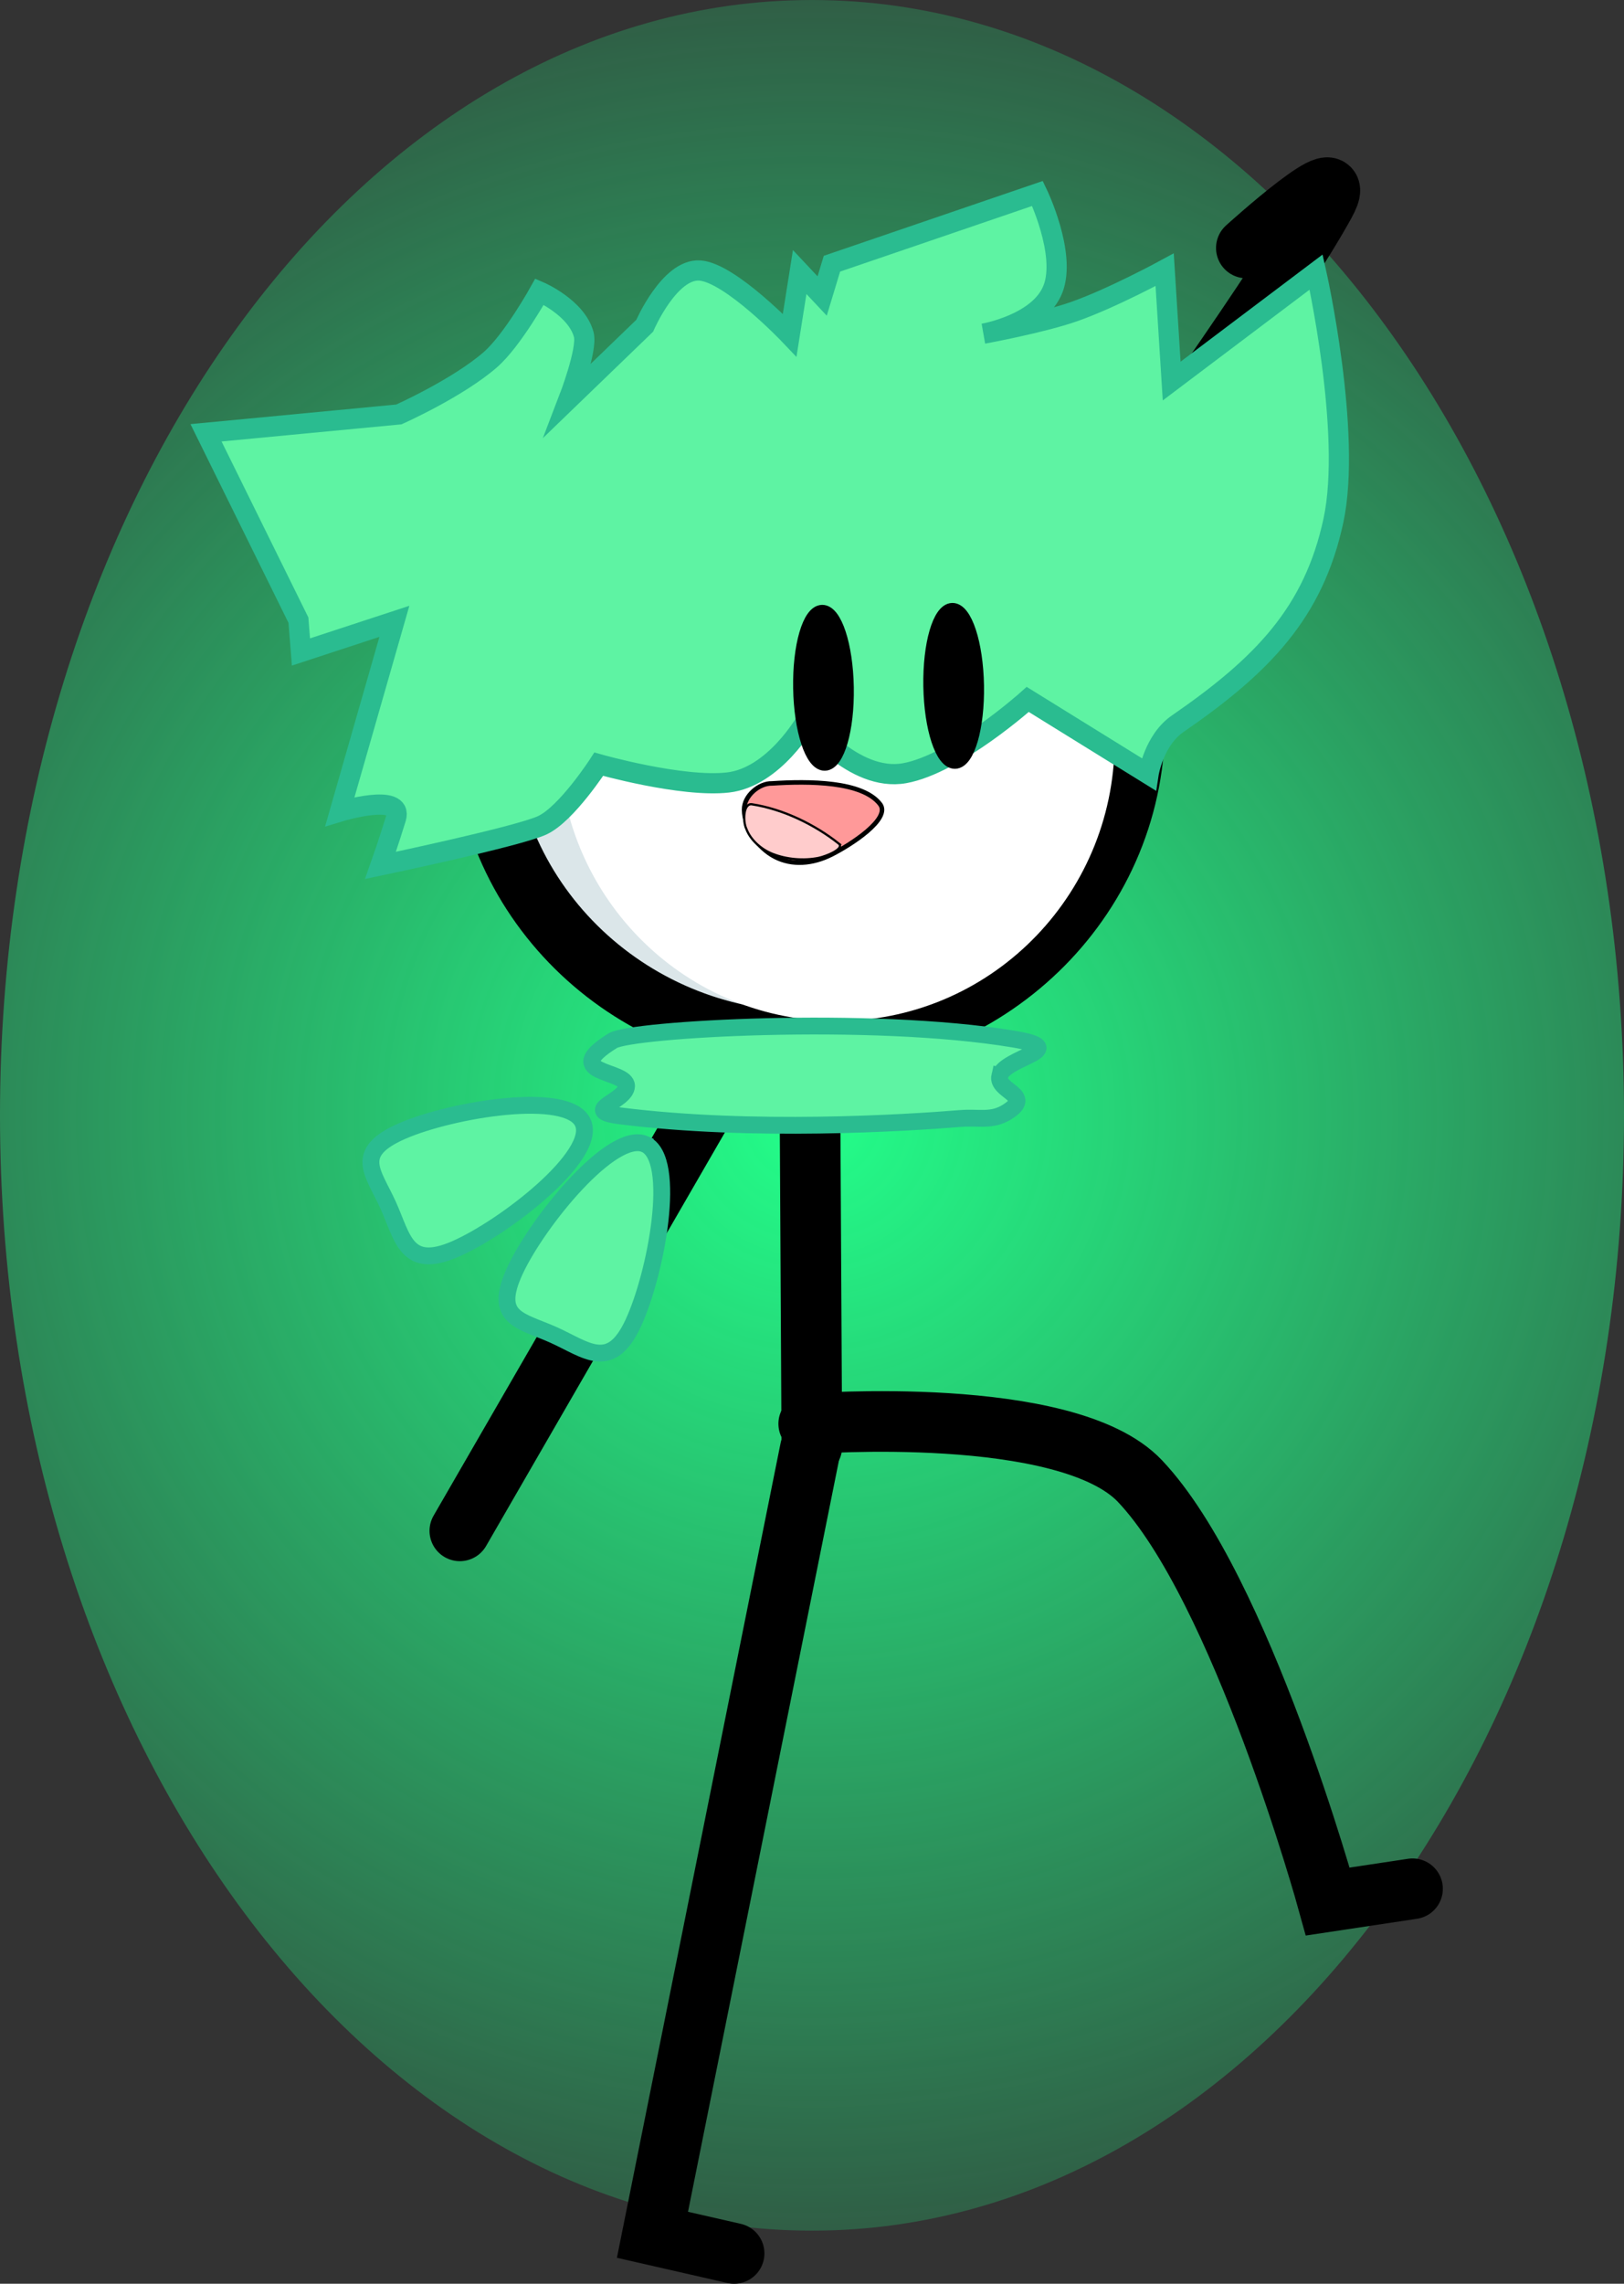 <svg version="1.1" xmlns="http://www.w3.org/2000/svg" xmlns:xlink="http://www.w3.org/1999/xlink" width="241.058" height="338.89" viewBox="0,0,241.058,338.89"><rect x="0" y="0" width="241.058" height="338.89" fill="#333333" stroke="none"/><defs><radialGradient cx="235.432" cy="254.777" r="210.256" gradientUnits="userSpaceOnUse" id="color-1"><stop offset="0" stop-color="#23ff8a"/><stop offset="1" stop-color="#23ff8a" stop-opacity="0"/></radialGradient></defs><g transform="translate(-114.903,-89.27)"><g data-paper-data="{&quot;isPaintingLayer&quot;:true}" fill-rule="nonzero" stroke-linejoin="miter" stroke-miterlimit="10" stroke-dasharray="" stroke-dashoffset="0" style="mix-blend-mode: normal"><path d="M355.961,254.777c0,91.407 -53.963,165.507 -120.529,165.507c-66.566,0 -120.529,-74.1 -120.529,-165.507c0,-91.407 53.963,-165.507 120.529,-165.507c66.566,0 120.529,74.1 120.529,165.507z" fill="url(#color-1)" stroke="none" stroke-width="0" stroke-linecap="butt"/><path d="M299.905,126.066c0,0 15.994,-14.503 11.646,-6.588c-12.809,23.319 -76.529,107.82 -76.529,107.82" data-paper-data="{&quot;origRot&quot;:0,&quot;index&quot;:null}" fill="none" stroke="#000000" stroke-width="9" stroke-linecap="round"/><path d="M235.297,226.168l-52.139,90.268" data-paper-data="{&quot;origRot&quot;:0}" fill="none" stroke="#000000" stroke-width="9" stroke-linecap="round"/><path d="M234.967,222.823l0.443,81.137" data-paper-data="{&quot;origRot&quot;:0}" id="ID0.8172772801481187" fill="none" stroke="#000000" stroke-width="9" stroke-linecap="round"/><path d="M234.945,300.547c0,0 38.283,-2.962 49.152,8.489c15.061,15.869 27.895,62.41 27.895,62.41l12.579,-1.896" data-paper-data="{&quot;origRot&quot;:0}" id="ID0.7014842056669295" fill="none" stroke="#000000" stroke-width="9" stroke-linecap="round"/><path d="M223.869,423.66l-12.118,-2.764l23.436,-116.63" data-paper-data="{&quot;origRot&quot;:0,&quot;index&quot;:null}" id="ID0.7014842056669295" fill="none" stroke="#000000" stroke-width="9" stroke-linecap="round"/><path d="M234.089,149.293c26.744,-0.461 48.788,20.338 49.238,46.455c0.45,26.117 -20.866,47.662 -47.609,48.123c-26.744,0.461 -48.788,-20.338 -49.238,-46.455c-0.45,-26.117 20.866,-47.662 47.609,-48.123z" data-paper-data="{&quot;index&quot;:null}" fill="#dbe6e9" stroke="#000000" stroke-width="9" stroke-linecap="butt"/><path d="M238.394,157.55c22.774,-0.392 41.557,17.921 41.953,40.904c0.396,22.983 -17.745,41.932 -40.519,42.324c-22.774,0.392 -41.557,-17.921 -41.953,-40.904c-0.396,-22.983 17.745,-41.932 40.519,-42.324z" data-paper-data="{&quot;index&quot;:null}" fill="#ffffff" stroke="none" stroke-width="0" stroke-linecap="butt"/><path d="M173.443,181.472l-13.868,4.547l-0.374,-4.721l-13.718,-27.803l28.622,-2.725c0,0 8.731,-3.892 13.587,-8.128c3.296,-2.875 7.3,-10.095 7.3,-10.095c0,0 5.473,2.353 6.559,6.362c0.601,2.218 -2.238,9.594 -2.238,9.594l11.283,-10.889c0,0 3.666,-8.492 8.177,-8.202c4.51,0.291 13.346,9.59 13.346,9.59l1.486,-9.363l3.335,3.555l1.451,-4.791l30.514,-10.425c0,0 4.316,8.937 2.301,14.162c-2.015,5.224 -10.326,6.643 -10.326,6.643c0,0 8.673,-1.585 13.508,-3.29c5.662,-1.996 13.391,-6.194 13.391,-6.194l1.041,16.517l21.444,-16.173c0,0 5.371,23.835 2.563,36.885c-2.943,13.679 -10.55,21.478 -23.11,30.137c-3.574,2.464 -4.332,7.497 -4.332,7.497l-17.927,-11.1c0,0 -10.675,9.575 -18.28,10.945c-7.605,1.371 -14.606,-7.787 -14.606,-7.787c0,0 -4.739,8.392 -11.622,9.167c-6.884,0.774 -19.169,-2.716 -19.169,-2.716c0,0 -4.768,7.387 -8.391,9.067c-3.623,1.679 -24.009,5.951 -24.009,5.951c0,0 1.201,-3.399 2.298,-6.986c1.191,-3.898 -8.328,-1.003 -8.328,-1.003z" data-paper-data="{&quot;index&quot;:null,&quot;origRot&quot;:0}" fill="#5ef3a3" stroke="#2abc90" stroke-width="3" stroke-linecap="butt"/><path d="M259.962,190.989c0.108,6.245 -1.373,11.334 -3.307,11.367c-1.934,0.033 -3.589,-5.002 -3.697,-11.247c-0.108,-6.245 1.373,-11.334 3.307,-11.367c1.934,-0.033 3.589,5.002 3.697,11.247z" fill="#000000" stroke="#000000" stroke-width="2" stroke-linecap="butt"/><path d="M240.637,191.273c0.108,6.245 -1.373,11.334 -3.307,11.367c-1.934,0.033 -3.589,-5.002 -3.697,-11.247c-0.108,-6.245 1.373,-11.334 3.307,-11.367c1.934,-0.033 3.589,5.002 3.697,11.247z" fill="#000000" stroke="#000000" stroke-width="2" stroke-linecap="butt"/><g fill="#5ef3a3" stroke="#2abc90" stroke-width="2.5" stroke-linecap="butt"><path d="M263.306,248.921c-0.545,2.316 5.119,2.824 1.113,5.342c-2.314,1.454 -4.191,0.758 -6.914,0.98c-8.171,0.668 -30.938,2.087 -50.53,-0.385c-6.113,-0.771 0.848,-2.136 0.925,-4.408c0.083,-2.47 -10.139,-1.734 -2.048,-6.747c2.773,-1.718 38.295,-3.768 59.47,-0.246c9.03,1.502 -1.363,2.69 -2.015,5.464z" data-paper-data="{&quot;origPos&quot;:null}"/><path d="M210.677,259.071c4.836,2.175 1.592,19.307 -1.793,26.567c-3.385,7.26 -6.977,3.901 -11.813,1.726c-4.836,-2.175 -9.086,-2.343 -5.701,-9.603c3.385,-7.26 14.47,-20.865 19.307,-18.69z" data-paper-data="{&quot;origPos&quot;:null,&quot;origRot&quot;:0,&quot;index&quot;:null}"/><path d="M201.423,255.861c2.19,4.83 -11.572,15.537 -18.912,18.745c-7.34,3.209 -7.813,-1.687 -10.003,-6.517c-2.19,-4.83 -5.267,-7.765 2.073,-10.974c7.34,-3.209 24.652,-6.085 26.842,-1.255z" data-paper-data="{&quot;origPos&quot;:null,&quot;origRot&quot;:0,&quot;index&quot;:null}"/></g><g data-paper-data="{&quot;index&quot;:null,&quot;origRot&quot;:0}" id="ID0.16701374808326364" stroke="#000000" stroke-linecap="round"><path d="M245.54,208.604c1.666,2.179 -4.398,6.058 -7.219,7.475c-2.821,1.417 -5.832,1.646 -8.362,0.35c-2.531,-1.295 -4.558,-4.203 -4.606,-6.989c-0.03,-2.11 2.269,-3.97 4.124,-3.915c5.512,-0.361 13.448,-0.334 16.063,3.078z" id="ID0.38423543982207775" fill="#ff9999" stroke-width="0.674"/><path d="M239.395,214.443c0.947,0.753 -1.794,1.879 -2.974,2.133c-2.248,0.449 -4.774,0.226 -6.86,-0.598c-1.594,-0.628 -3.242,-2.002 -3.88,-3.715c-0.535,-1.109 -0.45,-3.813 0.816,-3.645c4.671,0.716 9.378,3.039 12.899,5.825z" id="ID0.38423543982207775" fill="#ffcccc" stroke-width="0.332"/></g></g></g></svg>